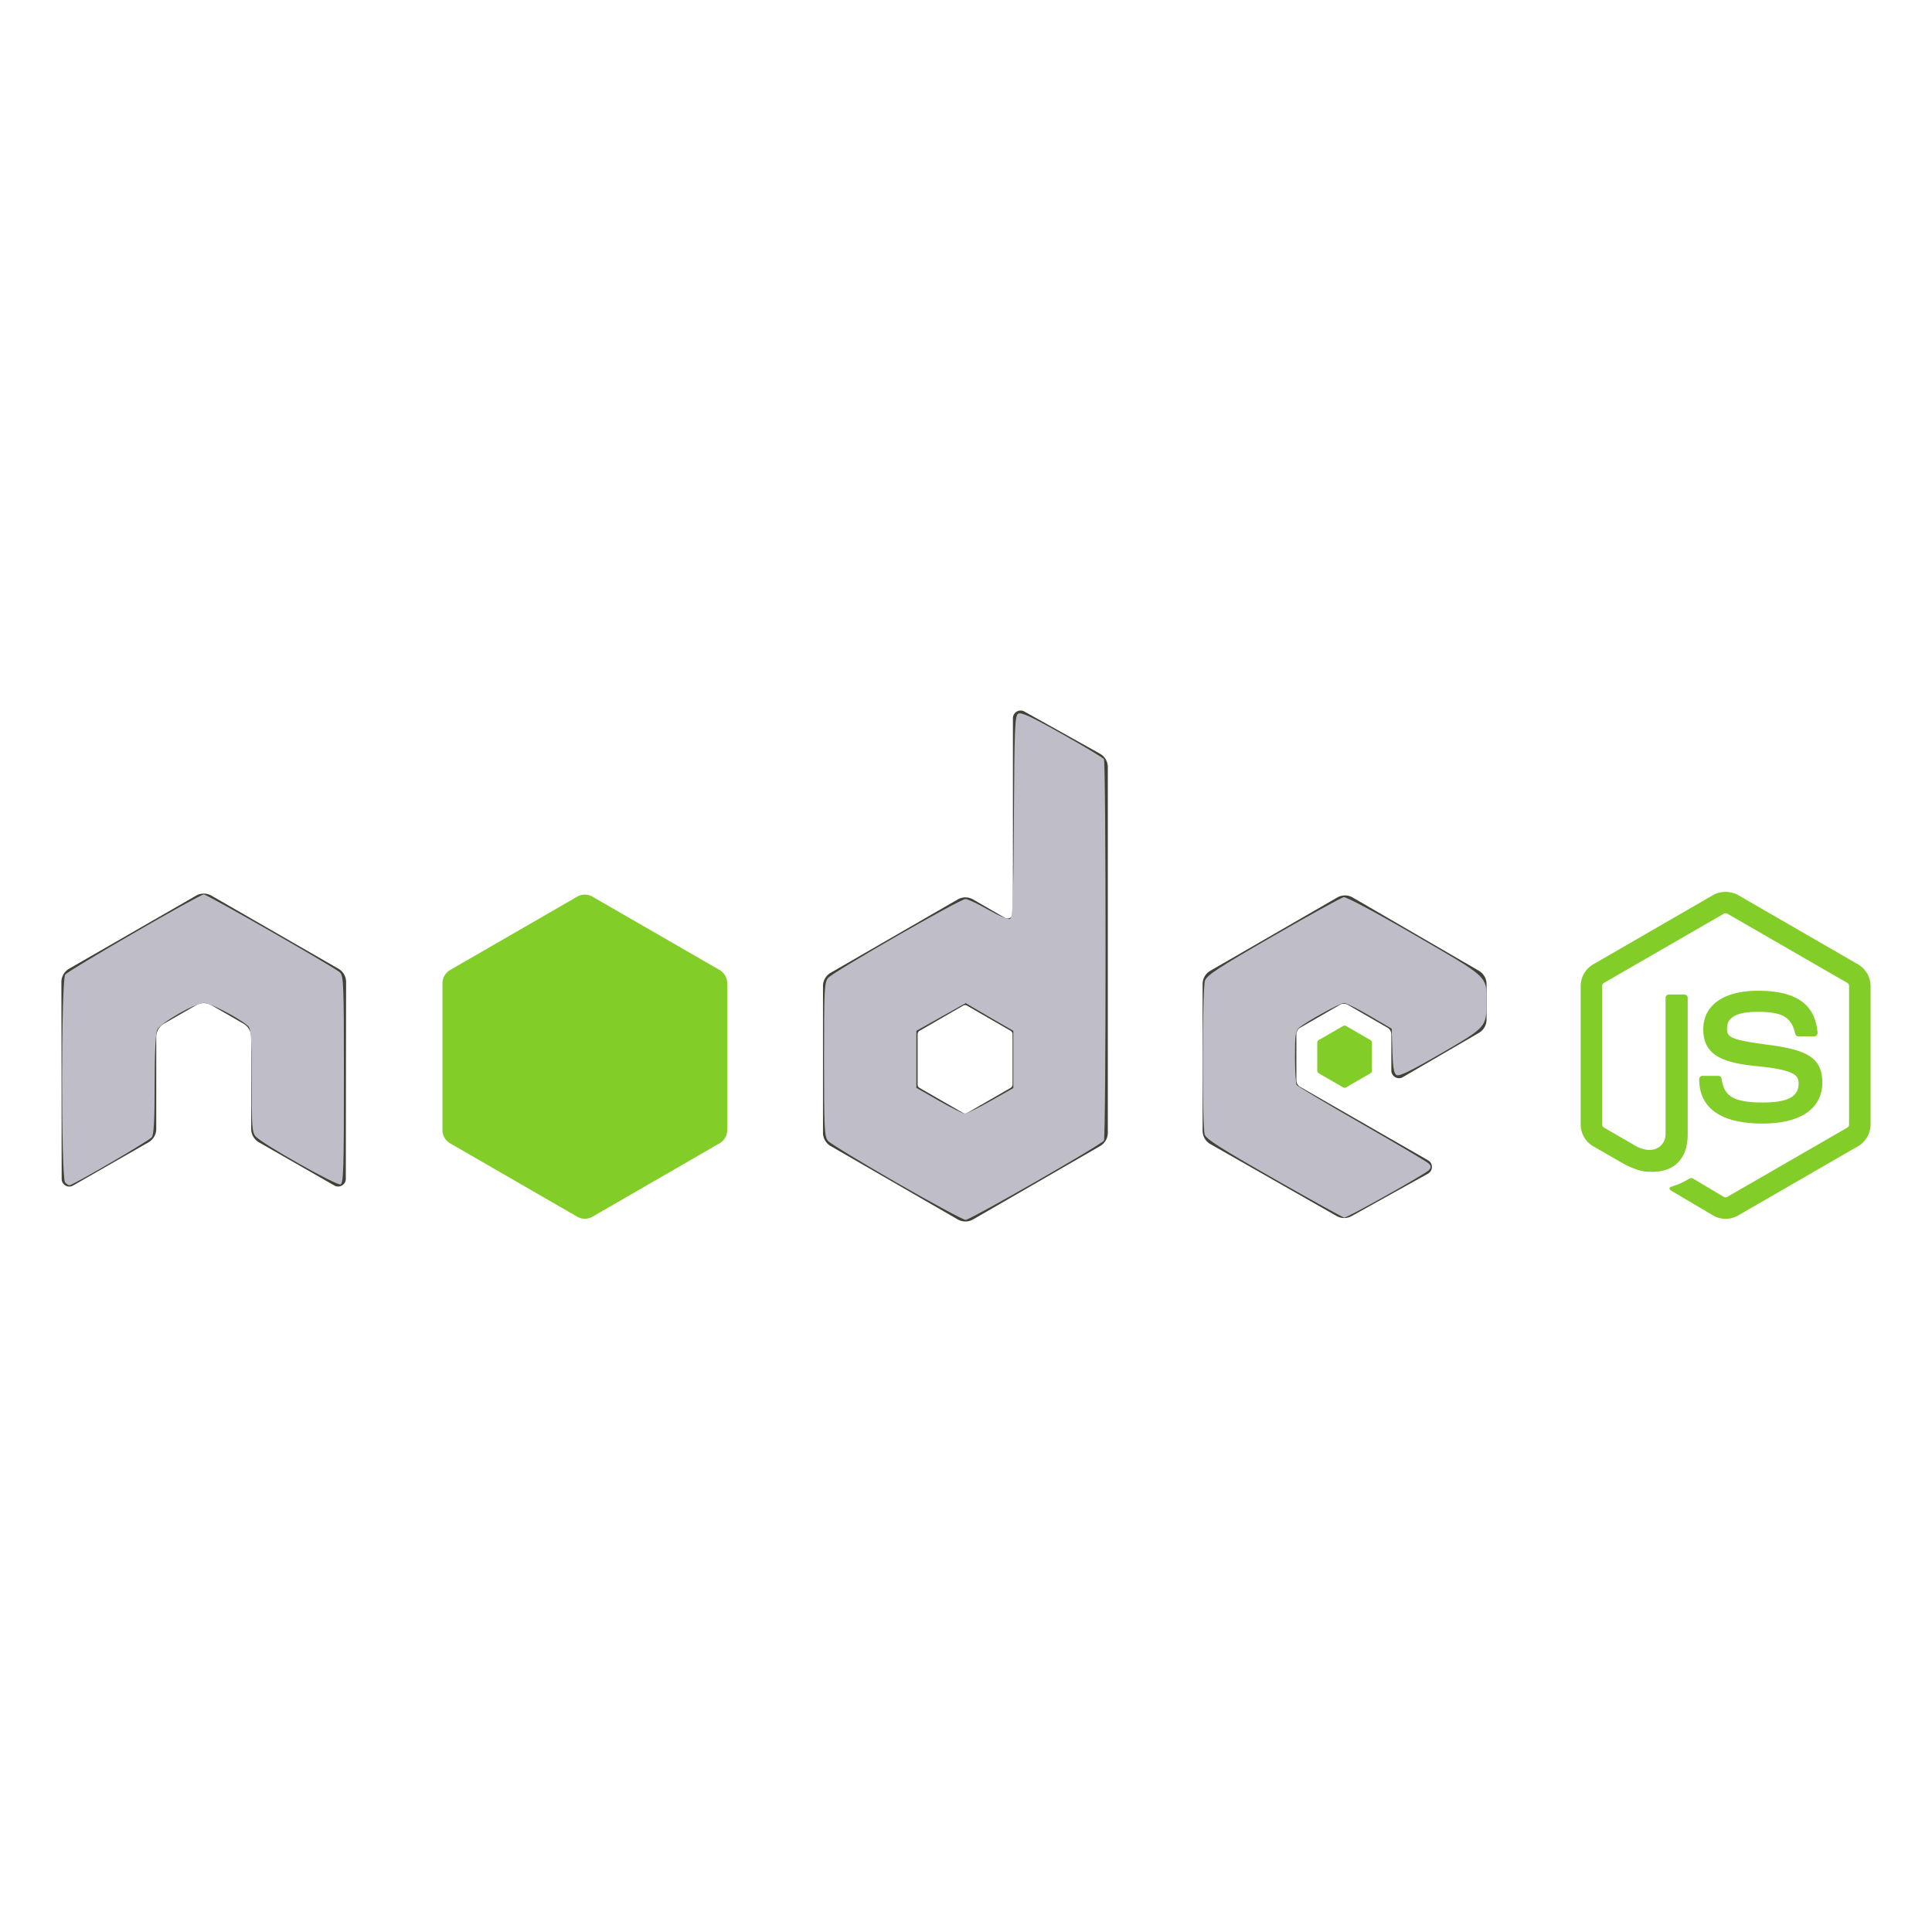 <?xml version="1.0" encoding="UTF-8" standalone="no"?>
<svg
   viewBox="0 0 128 128"
   version="1.1"
   id="svg14"
   sodipodi:docname="nodejs-original-wordmark.svg"
   inkscape:version="1.2 (dc2aedaf03, 2022-05-15)"
   xmlns:inkscape="http://www.inkscape.org/namespaces/inkscape"
   xmlns:sodipodi="http://sodipodi.sourceforge.net/DTD/sodipodi-0.dtd"
   xmlns="http://www.w3.org/2000/svg"
   xmlns:svg="http://www.w3.org/2000/svg">
  <defs
     id="defs18" />
  <sodipodi:namedview
     id="namedview16"
     pagecolor="#ffffff"
     bordercolor="#000000"
     borderopacity="0.25"
     inkscape:showpageshadow="2"
     inkscape:pageopacity="0.0"
     inkscape:pagecheckerboard="0"
     inkscape:deskcolor="#d1d1d1"
     showgrid="false"
     inkscape:zoom="6.5390625"
     inkscape:cx="64.076464"
     inkscape:cy="64.076464"
     inkscape:window-width="1920"
     inkscape:window-height="1017"
     inkscape:window-x="-8"
     inkscape:window-y="-8"
     inkscape:window-maximized="1"
     inkscape:current-layer="svg14" />
  <path
     fill="#83CD29"
     d="M114.325 80.749c-.29 0-.578-.076-.832-.224l-2.65-1.568c-.396-.221-.203-.3-.072-.345.528-.184.635-.227 1.198-.545.059-.033.136-.021.197.015l2.035 1.209a.261.261 0 00.246 0l7.937-4.581a.248.248 0 00.122-.215v-9.16a.256.256 0 00-.123-.219l-7.934-4.577a.254.254 0 00-.245 0l-7.933 4.578a.259.259 0 00-.125.218v9.16c0 .088.049.171.125.212l2.174 1.257c1.18.589 1.903-.105 1.903-.803v-9.045c0-.127.103-.228.23-.228h1.007c.125 0 .229.101.229.228v9.045c0 1.574-.857 2.477-2.35 2.477-.459 0-.82 0-1.828-.496l-2.081-1.198a1.676 1.676 0 01-.832-1.448v-9.16c0-.595.317-1.15.832-1.446l7.937-4.587a1.743 1.743 0 011.667 0l7.937 4.587c.514.297.833.852.833 1.446v9.16a1.68 1.68 0 01-.833 1.448l-7.937 4.582a1.651 1.651 0 01-.834.223m2.453-6.311c-3.475 0-4.202-1.595-4.202-2.932a.23.23 0 01.23-.229h1.026a.23.23 0 01.228.194c.154 1.045.617 1.572 2.718 1.572 1.671 0 2.383-.378 2.383-1.266 0-.512-.202-.891-2.8-1.146-2.172-.215-3.515-.694-3.515-2.433 0-1.601 1.35-2.557 3.612-2.557 2.543 0 3.801.883 3.96 2.777a.235.235 0 01-.06.176.236.236 0 01-.168.073h-1.031a.228.228 0 01-.223-.179c-.248-1.1-.848-1.451-2.479-1.451-1.825 0-2.037.637-2.037 1.112 0 .577.25.745 2.715 1.071 2.439.323 3.598.779 3.598 2.494.001 1.733-1.441 2.724-3.955 2.724"
     id="path2" />
  <path
     fill="#404137"
     d="M97.982 68.43c.313-.183.506-.517.506-.88v-2.354c0-.362-.192-.696-.506-.879l-8.364-4.856a1.017 1.017 0 00-1.019-.002l-8.416 4.859a1.018 1.018 0 00-.508.88v9.716c0 .365.196.703.514.884l8.363 4.765c.308.177.686.178.997.006l5.058-2.812a.508.508 0 00.006-.885l-8.468-4.86a.507.507 0 01-.256-.44v-3.046c0-.182.097-.349.254-.439l2.637-1.52a.505.505 0 01.507 0l2.637 1.52a.507.507 0 01.255.439v2.396a.507.507 0 00.764.44l5.039-2.932"
     id="path4" />
  <path
     fill="#83CD29"
     d="M88.984 67.974a.2.2 0 01.195 0l1.615.933c.06.035.097.1.097.169v1.865c0 .07-.037.134-.097.169l-1.615.932a.194.194 0 01-.195 0l-1.614-.932a.194.194 0 01-.098-.169v-1.865c0-.069.037-.134.098-.169l1.614-.933"
     id="path6" />
  <path
     fill="#404137"
     d="M67.083 71.854c0 .09-.048.174-.127.22l-2.89 1.666a.251.251 0 01-.254 0l-2.89-1.666a.255.255 0 01-.127-.22v-3.338c0-.09.049-.175.127-.221l2.89-1.668a.248.248 0 01.255 0l2.891 1.668a.258.258 0 01.126.221v3.338zm.781-24.716a.511.511 0 00-.756.444v12.915a.359.359 0 01-.177.308.359.359 0 01-.356 0l-2.108-1.215a1.017 1.017 0 00-1.015 0l-8.418 4.858a1.018 1.018 0 00-.509.881v9.719c0 .363.194.698.508.881l8.418 4.861c.314.182.702.182 1.017 0l8.42-4.861a1.02 1.02 0 00.508-.881V50.821c0-.368-.2-.708-.521-.888l-5.011-2.795"
     id="path8" />
  <path
     fill="#83CD29"
     d="M38.238 59.407a1.014 1.014 0 011.016 0l8.418 4.857c.314.182.508.518.508.881v9.722c0 .363-.194.699-.508.881l-8.417 4.861a1.02 1.02 0 01-1.017 0l-8.415-4.861a1.02 1.02 0 01-.508-.881v-9.723c0-.362.194-.698.508-.88l8.415-4.857"
     id="path10" />
  <path
     fill="#404137"
     d="M22.93 65.064c0-.366-.192-.702-.508-.883l-8.415-4.843a.99.99 0 00-.464-.133h-.087a.993.993 0 00-.464.133l-8.416 4.843a1.02 1.02 0 00-.509.883l.018 13.04c0 .182.095.351.254.439a.487.487 0 00.505 0l5-2.864c.316-.188.509-.519.509-.882v-6.092c0-.364.192-.699.507-.881l2.13-1.226a.994.994 0 01.508-.137c.174 0 .352.044.507.137l2.128 1.226c.315.182.509.517.509.881v6.092c0 .363.195.696.509.882l5 2.864a.508.508 0 00.76-.439l.019-13.04"
     id="path12" />
  <path
     style="fill:#bfbec8;fill-opacity:1;stroke-width:0.153"
     d="M 4.313,78.345 C 4.042,78.074 4.05,64.928 4.32,64.571 c 0.221,-0.292 8.897,-5.312 9.18,-5.312 0.223,0 8.625,4.808 9.018,5.16 0.247,0.222 0.268,0.76 0.268,7.103 0,5.866 -0.032,6.875 -0.223,6.948 -0.258,0.099 -5.227,-2.708 -5.627,-3.178 -0.237,-0.279 -0.268,-0.699 -0.268,-3.715 0,-3.048 -0.028,-3.424 -0.268,-3.632 -0.591,-0.512 -2.488,-1.498 -2.881,-1.498 -0.589,0 -2.896,1.326 -3.105,1.784 -0.107,0.234 -0.169,1.573 -0.169,3.623 0,2.37 -0.052,3.317 -0.191,3.494 -0.185,0.235 -5.234,3.18 -5.452,3.18 -0.059,0 -0.19,-0.083 -0.291,-0.184 z"
     id="path607" />
  <path
     style="fill:#bfbec8;fill-opacity:1;stroke-width:0.153"
     d="m 59.412,78.36 c -2.355,-1.353 -4.402,-2.599 -4.55,-2.769 -0.243,-0.28 -0.268,-0.77 -0.268,-5.398 0,-4.626 0.024,-5.118 0.268,-5.402 0.351,-0.411 8.737,-5.227 9.101,-5.227 0.154,0 0.829,0.317 1.5,0.703 0.671,0.387 1.32,0.665 1.444,0.617 0.192,-0.074 0.23,-1.057 0.265,-6.766 0.035,-5.925 0.067,-6.697 0.284,-6.833 0.189,-0.119 0.843,0.182 2.906,1.342 1.464,0.823 2.712,1.573 2.774,1.667 0.147,0.223 0.147,25.044 0,25.274 -0.179,0.279 -8.856,5.253 -9.164,5.253 -0.152,-3.15e-4 -2.204,-1.108 -4.559,-2.461 z m 6.222,-5.423 1.501,-0.85 V 70.192 68.295 L 66.026,67.657 C 65.416,67.305 64.707,66.892 64.449,66.738 l -0.468,-0.28 -1.635,0.919 -1.635,0.919 v 1.888 1.888 l 1.491,0.853 c 0.82,0.469 1.59,0.855 1.711,0.858 0.121,0.003 0.895,-0.377 1.72,-0.845 z"
     id="path609" />
  <path
     style="fill:#bfbec8;fill-opacity:1;stroke-width:0.153"
     d="m 84.422,78.102 c -3.584,-2.041 -4.527,-2.643 -4.611,-2.943 -0.171,-0.614 -0.154,-9.684 0.019,-10.18 0.13,-0.373 0.854,-0.846 4.531,-2.967 2.407,-1.388 4.508,-2.546 4.668,-2.573 0.166,-0.028 2.192,1.053 4.717,2.519 4.925,2.858 4.739,2.684 4.739,4.413 0,1.674 0.002,1.671 -3.025,3.427 -2.011,1.166 -2.768,1.534 -2.939,1.426 -0.173,-0.109 -0.241,-0.507 -0.274,-1.608 l -0.044,-1.463 -1.456,-0.852 c -0.801,-0.469 -1.566,-0.852 -1.7,-0.852 -0.26,0 -2.54,1.258 -2.988,1.649 -0.225,0.196 -0.267,0.503 -0.265,1.93 0.001,0.933 0.053,1.769 0.115,1.858 0.062,0.089 2.005,1.247 4.318,2.573 2.313,1.326 4.303,2.506 4.422,2.622 0.172,0.167 0.178,0.257 0.03,0.435 -0.199,0.24 -5.392,3.155 -5.618,3.154 -0.073,-4.59e-4 -2.161,-1.155 -4.639,-2.566 z"
     id="path611" />
</svg>
